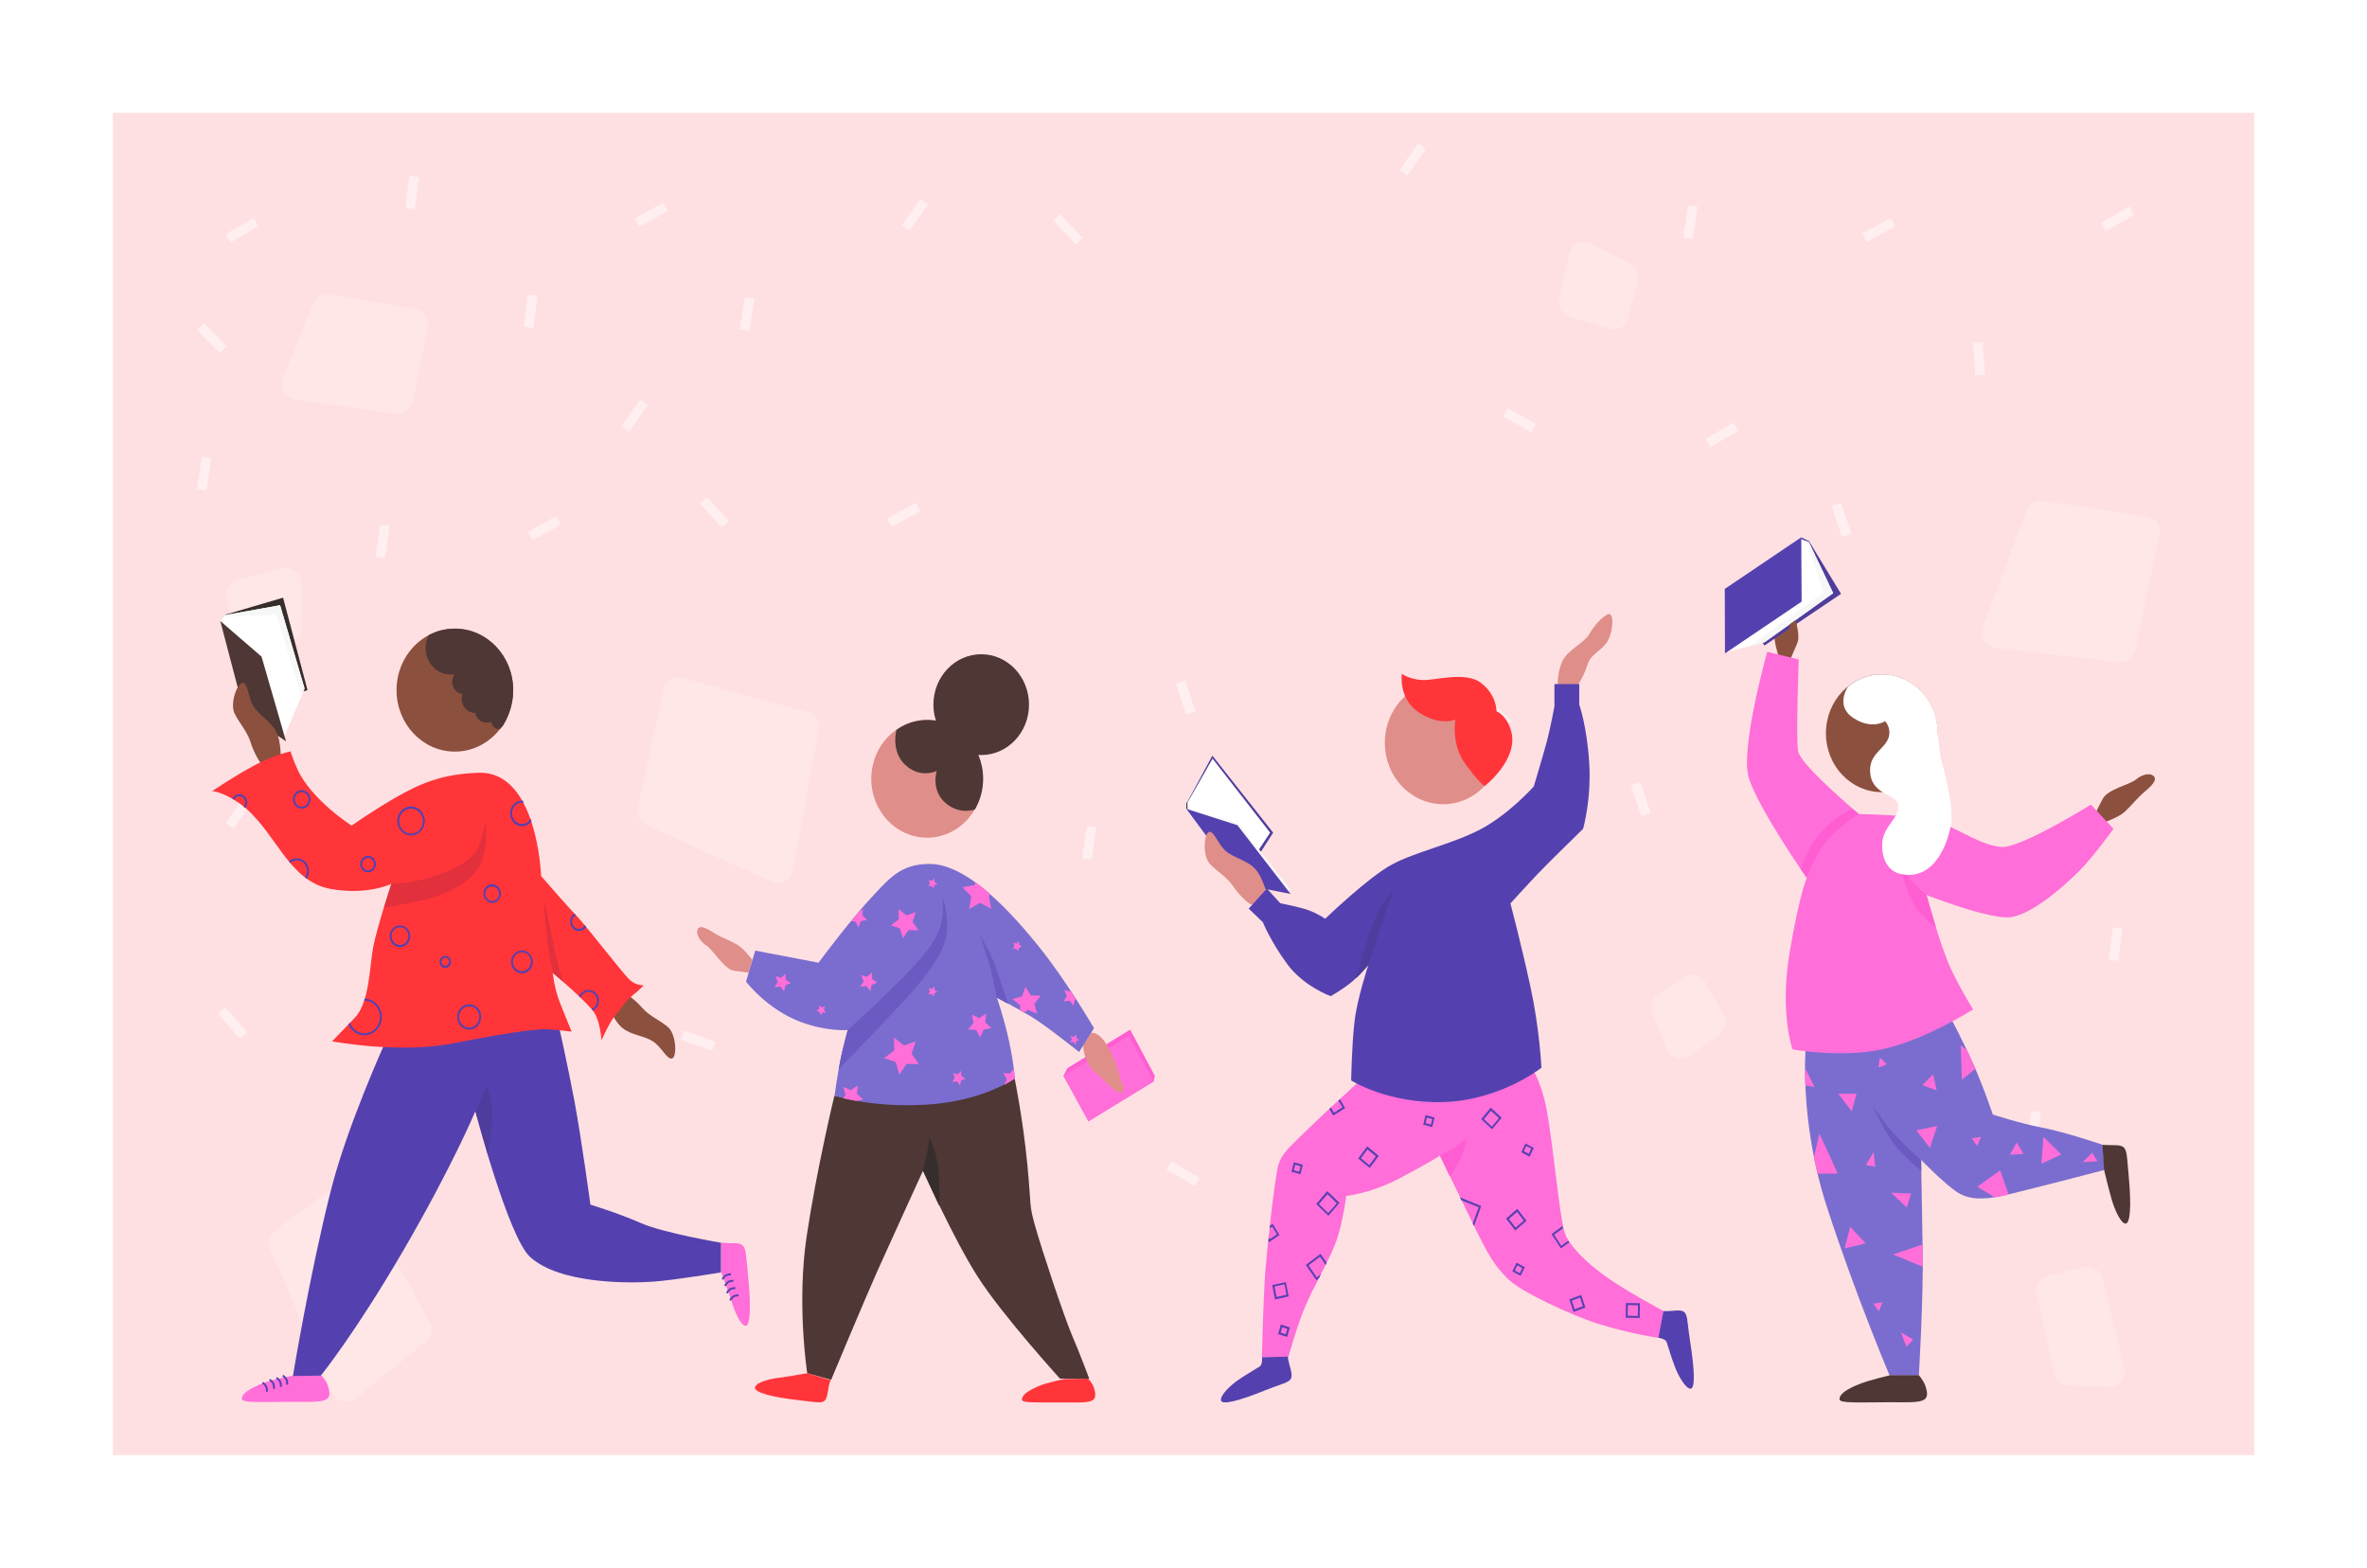 <svg width="1238" height="820" viewBox="0 0 1238 820" fill="none" xmlns="http://www.w3.org/2000/svg">
<g filter="url(#filter0_d_1269_2)">
<path d="M59 53H1179V755H59V53Z" fill="#FFE0E2"/>
</g>
<path fill-rule="evenodd" clip-rule="evenodd" d="M745.796 77.849L741.688 75L732 88.97L736.109 91.819L745.796 77.849ZM214.121 92L219.082 92.624L216.961 109.491L212 108.867L214.121 92ZM132.722 114L135.222 118.33L120.5 126.83L118 122.5L132.722 114ZM334.688 209L338.796 211.849L329.109 225.819L325 222.97L334.688 209ZM281.082 154.624L276.121 154L274 170.867L278.961 171.491L281.082 154.624ZM106.563 169L103 172.508L114.928 184.621L118.491 181.113L106.563 169ZM906.722 221L909.222 225.33L894.5 233.83L892 229.5L906.722 221ZM1116.22 112.33L1113.72 108L1099 116.5L1101.5 120.83L1116.22 112.33ZM1058.12 273L1063.08 273.624L1060.96 290.491L1056 289.867L1058.12 273ZM1110.08 485.624L1105.12 485L1103 501.867L1107.96 502.491L1110.08 485.624ZM924 352.508L927.563 349L939.491 361.113L935.928 364.621L924 352.508ZM778.563 365L775 368.508L786.928 380.621L790.491 377.113L778.563 365ZM278.397 282.537L276 278.149L290.92 270L293.316 274.388L278.397 282.537ZM196.384 291.228L201.329 291.969L203.849 275.157L198.905 274.416L196.384 291.228ZM107.945 256.553L103 255.812L105.52 239L110.465 239.741L107.945 256.553ZM566 448.812L570.945 449.553L573.465 432.741L568.52 432L566 448.812ZM627.308 616.004L624.736 620.292L610.157 611.549L612.729 607.261L627.308 616.004ZM377.638 275.815L381.282 272.392L369.645 260L366 263.423L377.638 275.815ZM481.303 104L485.412 106.849L475.724 120.819L471.616 117.97L481.303 104ZM466.397 275.537L464 271.149L478.92 263L481.316 267.388L466.397 275.537ZM332 114.149L334.397 118.537L349.316 110.388L346.92 106L332 114.149ZM391.945 172.969L387 172.228L389.52 155.416L394.465 156.157L391.945 172.969ZM562.638 127.815L566.282 124.392L554.645 112L551 115.423L562.638 127.815ZM205.093 493.542L200 492.823L202.516 476L207.609 476.719L205.093 493.542ZM132.228 419.308L128.007 416.449L118 430.394L122.221 433.254L132.228 419.308ZM243 339.541L247.896 338L253.287 354.173L248.391 355.713L243 339.541ZM619.896 356L615 357.541L620.391 373.713L625.287 372.173L619.896 356ZM976.397 126.537L974 122.149L988.92 114L991.316 118.388L976.397 126.537ZM1033.15 196.299L1038.14 195.961L1036.99 179L1032 179.338L1033.15 196.299ZM885.329 124.969L880.384 124.228L882.905 107.416L887.849 108.157L885.329 124.969ZM800.938 226.101L803.374 221.734L788.527 213.453L786.091 217.819L800.938 226.101ZM1064.94 598.553L1060 597.812L1062.52 581L1067.46 581.741L1064.94 598.553ZM962.896 263L958 264.541L963.391 280.713L968.287 279.173L962.896 263ZM853 410.541L857.896 409L863.287 425.173L858.391 426.713L853 410.541ZM357.788 539L356 543.688L372.408 549.594L374.195 544.905L357.788 539ZM357.225 372.696L360.916 369.296L372.97 381.897L369.28 385.297L357.225 372.696ZM385.1 385.632L383.444 380.895L367.095 386.962L368.752 391.698L385.1 385.632Z" fill="#FFEFF0"/>
<path fill-rule="evenodd" clip-rule="evenodd" d="M820.615 132.961C821.747 127.894 827.332 125.231 831.982 127.54L852.44 137.703C855.817 139.38 857.565 143.188 856.633 146.843L851.669 166.323C850.537 170.765 845.912 173.349 841.536 171.985L820.859 165.539C816.885 164.3 814.525 160.22 815.432 156.157L820.615 132.961ZM147.827 198.02C145.881 202.84 148.976 208.206 154.121 208.935L207.028 216.44C211.223 217.035 215.155 214.256 215.993 210.102L223.865 171.102C224.759 166.671 221.807 162.379 217.349 161.63L172.338 154.065C168.636 153.443 164.999 155.478 163.594 158.96L147.827 198.02ZM1036.99 327.968C1035.16 332.828 1038.38 338.118 1043.53 338.733L1107.97 346.419C1112.09 346.91 1115.89 344.179 1116.75 340.124L1129.49 279.644C1130.44 275.142 1127.4 270.77 1122.85 270.084L1068.65 261.916C1064.91 261.354 1061.3 263.475 1059.97 267.005L1036.99 327.968ZM414.628 455.366C413.679 460.47 408.193 463.332 403.464 461.19L338.073 431.583C334.637 430.028 332.755 426.285 333.554 422.599L347.007 360.592C347.979 356.112 352.509 353.363 356.931 354.57L422.582 372.48C426.598 373.576 429.103 377.568 428.341 381.661L414.628 455.366ZM173.682 728.255C175.778 733.12 181.937 734.641 186.057 731.312L222.845 701.589C225.864 699.15 226.697 694.896 224.821 691.499L187.006 623.017C184.675 618.795 179.167 617.58 175.276 620.43L143.894 643.414C140.886 645.617 139.799 649.608 141.274 653.033L173.682 728.255ZM883.603 552.139C879.347 555.119 873.425 553.315 871.552 548.47L864.175 529.377C862.814 525.857 864.099 521.865 867.257 519.799L880.669 511.025C884.527 508.501 889.715 509.752 891.998 513.757L901.633 530.653C903.679 534.242 902.656 538.799 899.271 541.169L883.603 552.139ZM1103.03 725.347C1108.33 725.521 1112.32 720.598 1111.07 715.455L1099.62 668.575C1098.58 664.282 1094.25 661.652 1089.96 662.7L1071.06 667.313C1066.82 668.348 1064.19 672.59 1065.16 676.847L1074.55 718.427C1075.35 721.979 1078.45 724.541 1082.09 724.661L1103.03 725.347ZM157.56 304.804C157.453 299.613 152.506 295.898 147.491 297.242L124.533 303.395C120.512 304.473 117.989 308.454 118.732 312.551L122.599 333.861C123.417 338.371 127.85 341.273 132.311 340.218L151.874 335.593C155.544 334.725 158.11 331.413 158.032 327.643L157.56 304.804Z" fill="#FFE6E7"/>
<g clip-path="url(#clip0_1269_2)">
<path d="M117.909 321.449L130.695 369.793L160.843 360.928L148.057 312.584L117.909 321.449Z" fill="#362E2D"/>
<path d="M115.2 324.759L117.8 321.701L146.5 316.535L159.3 360.083L148.5 385.706L128.3 371.787L115.2 324.759Z" fill="white"/>
<path d="M136.8 343.423L149.6 387.709L127.9 373.052L115.2 324.759L136.8 343.423Z" fill="#4E3734"/>
<path d="M117.8 322.545L144.6 321.49L157.6 364.09L159.3 360.083L146.5 316.535L118.6 321.49L117.8 322.545Z" fill="#F7F7F7"/>
<path d="M237.9 393.087C254.745 393.087 268.4 378.688 268.4 360.926C268.4 343.165 254.745 328.766 237.9 328.766C221.055 328.766 207.4 343.165 207.4 360.926C207.4 378.688 221.055 393.087 237.9 393.087Z" fill="#8C503E"/>
<path d="M377.2 665.342C377.2 665.342 381 675.36 382.7 680.843C384.4 686.326 387.4 693.18 389.9 693.39C392.4 693.601 392.9 683.373 391.3 667.768C389.7 652.267 390.9 650.053 382.8 650.159C379.2 650.159 377.2 649.842 377.2 649.842V665.342V665.342Z" fill="#FF6ED9"/>
<path d="M153.2 719.54C153.2 719.54 142.3 721.333 136.6 723.758C130.9 726.183 126.5 728.609 126.5 731.561C126.5 733.881 136.9 733.143 153.1 733.143C169.7 733.248 174.4 733.67 171.5 724.813C170.5 721.755 167.9 719.224 167.9 719.224L153.2 719.54Z" fill="#FF6ED9"/>
<path d="M268.4 360.926C268.4 343.106 254.7 328.766 237.9 328.766C233.3 328.766 228.9 329.82 225 331.824L224.2 332.246C223.2 334.249 222.6 336.463 222.6 338.889C222.6 346.586 228.5 352.807 235.8 352.807C236.4 352.807 237 352.702 237.7 352.702C236.9 353.756 236.5 355.127 236.5 356.603C236.5 359.872 238.9 362.613 241.9 363.035C241.6 363.879 241.5 364.722 241.5 365.566C241.5 369.573 244.6 372.841 248.4 372.841H248.5C249.1 375.794 251.5 377.903 254.5 377.903C255.3 377.903 256.1 377.692 256.8 377.481C257.2 379.695 259.1 381.382 261.3 381.382L263 379.695C266.3 374.423 268.4 367.886 268.4 360.926Z" fill="#4E3734"/>
<path d="M146.8 398.781C146.8 398.781 147.4 388.342 144.5 382.753C141.6 377.165 135.4 374.107 132.5 369.256C129.7 364.406 129.8 357.763 127.1 357.13C124.4 356.498 119.9 367.886 122.8 373.369C125.6 378.852 129.2 382.437 131 388.025C132.8 393.614 135.6 398.57 137.3 400.151C139.1 401.733 146.8 398.781 146.8 398.781Z" fill="#8C503E"/>
<path d="M317.3 524.153C317.3 524.153 320.8 533.96 325.7 537.755C330.5 541.551 337.4 541.657 341.9 544.926C346.4 548.089 348.8 554.205 351.5 553.572C354.2 552.939 353.8 540.602 349.1 536.912C344.4 533.116 339.7 531.429 335.9 527.106C332.1 522.782 327.6 519.514 325.4 518.776C323.2 518.038 317.3 524.153 317.3 524.153Z" fill="#8C503E"/>
<path d="M201.2 545.769C201.2 545.769 181.7 588.685 173.2 622.005C162 666.08 153.2 719.646 153.2 719.646L167.8 719.435C167.8 719.435 185.5 697.714 211.1 653.744C236.9 609.352 248.6 581.198 248.6 581.198C248.6 581.198 265.9 646.995 277.2 657.329C293 671.774 329.9 671.142 341.6 670.298C353.3 669.455 377.1 665.448 377.1 665.448V649.948C377.1 649.948 347.1 644.886 335.1 639.614C323.1 634.342 308.8 630.019 308.8 630.019C308.8 630.019 304 594.801 300.5 576.137C297 557.473 292.2 536.068 292.2 536.068L201.2 545.769Z" fill="#5441AF"/>
<path d="M248.7 581.093L254.5 568.229C254.5 568.229 257.8 575.083 257.4 583.834C257.1 592.586 255.3 604.29 255.3 604.29L248.7 581.093Z" fill="#4F3D9D"/>
<path d="M111 413.754C111 413.754 116.2 413.965 124.7 419.764C143.7 432.734 149.9 460.782 172.9 464.894C192.2 468.374 204.7 462.258 204.7 462.258C204.7 462.258 197.2 484.928 195.2 495.262C193.2 505.595 193.4 524.259 185.4 532.483C177.4 540.708 173.7 544.609 173.7 544.609C173.7 544.609 208.7 551.252 237 545.664C265.3 540.075 280.7 538.072 285.8 538.283C291 538.494 299 539.548 299 539.548C299 539.548 295.8 531.956 292.8 524.259C289.8 516.561 289.1 508.758 289.1 508.758C289.1 508.758 308.1 524.786 311.1 530.058C314.1 535.33 314.6 544.082 314.6 544.082C314.6 544.082 318.9 534.276 321.9 530.902C324.9 527.527 327.2 523.521 330.9 520.568C334.6 517.616 336.7 515.296 336.7 515.296C336.7 515.296 332.7 515.612 329.2 512.344C325.7 508.969 306 483.557 302 479.445C298 475.438 283 458.145 283 458.145C283 458.145 281.2 403.104 250.3 404.158C230.8 404.791 219.5 409.958 207.1 417.022C194.8 424.087 183.9 431.785 183.9 431.785C183.9 431.785 162.9 418.393 155.6 402.366C153.1 396.988 152 392.981 152 392.981C152 392.981 144.3 394.457 133.7 399.941C122.4 405.951 111 413.754 111 413.754Z" fill="#FF353A"/>
<path d="M204.7 462.258C204.7 462.258 215.6 461.941 225.9 458.673C236.2 455.298 247.3 450.132 250 443.489C252.7 436.846 253.9 430.097 253.9 430.097C253.9 430.097 255.8 441.169 251.4 451.608C247 462.047 232.8 467.108 227.5 469.112C222.2 471.115 200.8 474.7 200.8 474.7L204.7 462.258Z" fill="#E2303D"/>
<path d="M284.2 469.955C284.2 469.955 285.8 488.513 286.5 493.996C287.2 499.479 289.3 508.969 289.3 508.969L294.5 513.398C294.5 513.398 290.8 501.694 289.4 493.364C287.8 485.034 284.2 469.955 284.2 469.955Z" fill="#E2303D"/>
<path d="M245.4 538.494C241.9 538.494 239.1 535.541 239.1 531.851C239.1 528.16 241.9 525.208 245.4 525.208C248.9 525.208 251.7 528.16 251.7 531.851C251.7 535.541 248.9 538.494 245.4 538.494ZM245.4 526.262C242.5 526.262 240.1 528.793 240.1 531.851C240.1 534.909 242.5 537.439 245.4 537.439C248.3 537.439 250.7 534.909 250.7 531.851C250.7 528.793 248.4 526.262 245.4 526.262Z" fill="#5441AF"/>
<path d="M273 432.101C275 432.101 276.8 431.046 278 429.465C277.9 429.043 277.7 428.621 277.6 428.199C276.7 429.887 275 430.941 273.1 430.941C270.2 430.941 267.8 428.41 267.8 425.352C267.8 422.295 270.2 419.764 273.1 419.764C273.4 419.764 273.7 419.764 274 419.869C273.8 419.448 273.6 419.131 273.4 418.71C273.3 418.71 273.2 418.71 273.1 418.71C269.6 418.71 266.8 421.662 266.8 425.352C266.8 429.043 269.5 432.101 273 432.101Z" fill="#5441AF"/>
<path d="M190.6 541.446C195.6 541.446 199.7 537.123 199.7 531.851C199.7 526.578 195.7 522.361 190.7 522.255C190.6 522.572 190.5 522.993 190.4 523.31C190.5 523.31 190.5 523.31 190.6 523.31C195.1 523.31 198.7 527.106 198.7 531.851C198.7 536.596 195.1 540.392 190.6 540.392C187.2 540.392 184.2 538.072 183 534.908C182.7 535.225 182.5 535.436 182.2 535.752C183.7 539.126 186.9 541.446 190.6 541.446Z" fill="#5441AF"/>
<path d="M215 436.951C211 436.951 207.8 433.577 207.8 429.359C207.8 425.142 211 421.767 215 421.767C219 421.767 222.2 425.142 222.2 429.359C222.2 433.577 218.9 436.951 215 436.951ZM215 422.927C211.6 422.927 208.8 425.88 208.8 429.465C208.8 433.05 211.6 436.002 215 436.002C218.4 436.002 221.2 433.05 221.2 429.465C221.2 425.88 218.4 422.927 215 422.927Z" fill="#5441AF"/>
<path d="M157.8 422.927C155.3 422.927 153.2 420.713 153.2 418.077C153.2 415.441 155.3 413.226 157.8 413.226C160.3 413.226 162.4 415.441 162.4 418.077C162.4 420.713 160.3 422.927 157.8 422.927ZM157.8 414.281C155.8 414.281 154.2 415.968 154.2 418.077C154.2 420.186 155.8 421.873 157.8 421.873C159.8 421.873 161.4 420.186 161.4 418.077C161.4 415.968 159.8 414.281 157.8 414.281Z" fill="#5441AF"/>
<path d="M305.9 483.874C305.3 485.034 304.1 485.772 302.8 485.772C300.8 485.772 299.2 484.085 299.2 481.976C299.2 480.5 300 479.234 301.2 478.602C301 478.391 300.7 478.074 300.5 477.863C299.1 478.707 298.2 480.289 298.2 482.081C298.2 484.717 300.3 486.932 302.8 486.932C304.4 486.932 305.8 486.088 306.6 484.823C306.4 484.401 306.2 484.085 305.9 483.874Z" fill="#5441AF"/>
<path d="M257.4 472.169C254.9 472.169 252.8 469.955 252.8 467.319C252.8 464.683 254.9 462.469 257.4 462.469C259.9 462.469 262 464.683 262 467.319C262 469.955 260 472.169 257.4 472.169ZM257.4 463.628C255.4 463.628 253.8 465.316 253.8 467.424C253.8 469.533 255.4 471.22 257.4 471.22C259.4 471.22 261 469.533 261 467.424C261 465.316 259.4 463.628 257.4 463.628Z" fill="#5441AF"/>
<path d="M125.2 415.335C123.6 415.335 122.2 416.39 121.5 417.761C121.8 417.971 122.1 418.077 122.4 418.288C122.9 417.128 124 416.39 125.2 416.39C126.9 416.39 128.3 417.866 128.3 419.659C128.3 420.502 128 421.346 127.4 421.873C127.7 422.084 127.9 422.295 128.2 422.505C128.9 421.767 129.3 420.713 129.3 419.659C129.3 417.233 127.5 415.335 125.2 415.335Z" fill="#5441AF"/>
<path d="M209.2 495.367C206.2 495.367 203.8 492.836 203.8 489.673C203.8 486.51 206.2 483.979 209.2 483.979C212.2 483.979 214.6 486.51 214.6 489.673C214.6 492.836 212.2 495.367 209.2 495.367ZM209.2 484.928C206.8 484.928 204.8 487.037 204.8 489.568C204.8 492.098 206.8 494.207 209.2 494.207C211.6 494.207 213.6 492.098 213.6 489.568C213.6 487.037 211.7 484.928 209.2 484.928Z" fill="#5441AF"/>
<path d="M307.9 517.721C305.7 517.721 303.8 519.092 302.9 521.095C303.2 521.306 303.4 521.623 303.7 521.833C304.3 520.041 305.9 518.67 307.9 518.67C310.3 518.67 312.3 520.779 312.3 523.31C312.3 525.313 311.1 527 309.4 527.633C309.7 527.949 309.9 528.16 310.1 528.476C312 527.527 313.3 525.629 313.3 523.31C313.3 520.252 310.9 517.721 307.9 517.721Z" fill="#5441AF"/>
<path d="M192.5 456.247C190.2 456.247 188.4 454.349 188.4 451.924C188.4 449.499 190.2 447.601 192.5 447.601C194.8 447.601 196.6 449.499 196.6 451.924C196.6 454.349 194.8 456.247 192.5 456.247ZM192.5 448.656C190.8 448.656 189.4 450.132 189.4 451.924C189.4 453.717 190.8 455.193 192.5 455.193C194.2 455.193 195.6 453.717 195.6 451.924C195.6 450.132 194.2 448.656 192.5 448.656Z" fill="#5441AF"/>
<path d="M273 509.075C269.8 509.075 267.3 506.333 267.3 503.065C267.3 499.796 269.9 497.054 273 497.054C276.1 497.054 278.7 499.796 278.7 503.065C278.7 506.333 276.2 509.075 273 509.075ZM273 498.003C270.4 498.003 268.3 500.218 268.3 502.959C268.3 505.701 270.4 507.915 273 507.915C275.6 507.915 277.7 505.701 277.7 502.959C277.7 500.218 275.6 498.003 273 498.003Z" fill="#5441AF"/>
<path d="M232.9 506.228C231.2 506.228 229.9 504.752 229.9 503.064C229.9 501.272 231.3 499.901 232.9 499.901C234.5 499.901 235.9 501.377 235.9 503.064C235.9 504.752 234.6 506.228 232.9 506.228ZM232.9 500.85C231.8 500.85 230.9 501.799 230.9 502.959C230.9 504.119 231.8 505.068 232.9 505.068C234 505.068 234.9 504.119 234.9 502.959C234.9 501.799 234 500.85 232.9 500.85Z" fill="#5441AF"/>
<path d="M160.3 459.516C161.1 458.462 161.6 457.091 161.6 455.509C161.6 451.819 158.8 448.866 155.3 448.866C153.7 448.866 152.2 449.499 151.1 450.554C151.3 450.87 151.6 451.081 151.8 451.397C152.7 450.554 154 449.921 155.3 449.921C158.2 449.921 160.6 452.451 160.6 455.509C160.6 456.775 160.2 457.935 159.5 458.884C159.7 459.094 160 459.305 160.3 459.516Z" fill="#5441AF"/>
<path d="M137.3 723.126C137.3 723.126 138.4 723.758 139.1 724.918C139.8 726.078 139.6 727.871 139.6 727.871" stroke="#5441AF" stroke-miterlimit="10"/>
<path d="M141 721.544C141 721.544 142.1 722.177 142.8 723.336C143.5 724.496 143.3 726.289 143.3 726.289" stroke="#5441AF" stroke-miterlimit="10"/>
<path d="M144.6 720.595C144.6 720.595 145.7 721.228 146.4 722.387C147.1 723.547 146.9 725.34 146.9 725.34" stroke="#5441AF" stroke-miterlimit="10"/>
<path d="M147.9 719.435C147.9 719.435 149 720.068 149.7 721.228C150.4 722.387 150.2 724.18 150.2 724.18" stroke="#5441AF" stroke-miterlimit="10"/>
<path d="M381.9 680.105C381.9 680.105 382.4 678.839 383.5 678.101C384.6 677.363 386.3 677.468 386.3 677.468" stroke="#5441AF" stroke-miterlimit="10"/>
<path d="M380.2 676.309C380.2 676.309 380.7 675.043 381.8 674.305C382.9 673.567 384.6 673.672 384.6 673.672" stroke="#5441AF" stroke-miterlimit="10"/>
<path d="M379.2 672.513C379.2 672.513 379.7 671.247 380.8 670.509C381.9 669.771 383.6 669.876 383.6 669.876" stroke="#5441AF" stroke-miterlimit="10"/>
<path d="M377.9 669.138C377.9 669.138 378.4 667.873 379.5 667.135C380.6 666.397 382.3 666.502 382.3 666.502" stroke="#5441AF" stroke-miterlimit="10"/>
<path d="M634.1 395.196L665.9 435.475L651.1 458.462L620.5 420.397L634.1 395.196Z" fill="#4F3D9D"/>
<path d="M620.5 423.033L620.6 420.608L634.2 396.777L664.3 435.475L654 451.081L643.2 446.547L620.5 423.033Z" fill="white"/>
<path d="M673.5 466.792L675 465.316L647.8 430.519L620.5 422.295V423.033L628.2 433.472L673.5 466.792Z" fill="#F7F7F7"/>
<path d="M647.2 431.574L675 467.53L649.7 462.574L620.5 423.033L647.2 431.574Z" fill="#5441AF"/>
<path d="M620.5 420.397V423.033L621.1 423.244L621 419.342L620.5 420.397Z" fill="#362E2D"/>
<path d="M711.6 564.855C711.6 564.855 690.8 583.834 682.8 591.743C674.8 599.651 670.8 602.814 668.8 608.614C666.8 614.413 662.3 656.063 661.5 669.033C660.7 682.003 660 709.945 660 709.945H673.8C673.8 709.945 678.8 691.492 683.8 680.632C688.8 669.771 696.1 657.434 699.3 647.944C702.5 638.454 704.1 625.485 704.1 625.485C704.1 625.485 716.9 624.219 731.9 616.311C746.9 608.403 753.2 604.396 753.2 604.396C753.2 604.396 762.5 623.903 770.5 640.247C778.5 656.591 781.5 661.652 788.5 668.717C795.5 675.781 822.7 688.118 835.2 692.125C852.5 697.608 867.6 699.717 867.6 699.717L870.1 685.693C870.1 685.693 850.1 675.043 839.2 667.135C829.2 659.859 820.9 651.635 818.4 644.781C815.9 637.927 812.3 598.807 809.1 581.198C805.9 563.589 799.6 556.103 799.6 556.103L711.6 564.855Z" fill="#FF6ED9"/>
<path d="M753.1 604.396C753.1 604.396 757.2 602.393 760.7 600.073C764.2 597.753 767.1 595.222 767.1 595.222C767.1 595.222 766.3 601.022 763.8 606.083C761.3 611.144 758.3 615.362 758.3 615.362L753.1 604.396Z" fill="#FF5ED2"/>
<path d="M716.4 610.828L710.4 605.872L715.1 599.546L721.1 604.501L716.4 610.828ZM711.8 605.767L716.2 609.352L719.6 604.712L715.2 601.127L711.8 605.767Z" fill="#5441AF"/>
<path d="M680.2 614.097L675.5 612.831L676.7 607.876L681.4 609.141L680.2 614.097ZM676.7 612.093L679.5 612.831L680.2 609.879L677.4 609.141L676.7 612.093Z" fill="#5441AF"/>
<path d="M749.1 589.423L744.4 588.158L745.6 583.202L750.3 584.467L749.1 589.423ZM745.6 587.42L748.4 588.158L749.1 585.205L746.3 584.467L745.6 587.42Z" fill="#5441AF"/>
<path d="M694.8 635.818L688.4 629.702L694.2 622.954L700.6 629.07L694.8 635.818ZM689.8 629.702L694.7 634.447L699.2 629.281L694.3 624.536L689.8 629.702Z" fill="#5441AF"/>
<path d="M780.4 590.583L774.7 585.311L779.7 579.3L785.4 584.573L780.4 590.583ZM776.1 585.311L780.3 589.212L784 584.783L779.8 580.882L776.1 585.311Z" fill="#5441AF"/>
<path d="M673.2 699.19L668.5 697.714L669.9 692.758L674.6 694.234L673.2 699.19ZM669.8 696.976L672.5 697.819L673.3 694.972L670.6 694.129L669.8 696.976Z" fill="#5441AF"/>
<path d="M666.9 679.577L665.4 672.091L672.5 670.509L674 677.996L666.9 679.577ZM666.6 672.829L667.7 678.312L672.9 677.152L671.8 671.669L666.6 672.829Z" fill="#5441AF"/>
<path d="M664.2 640.985C664.2 641.407 664.1 641.934 664.1 642.356L665.4 641.512L667.9 645.519L664.1 648.155L663.6 647.417C663.5 647.944 663.5 648.577 663.4 649.104L663.7 649.631L669.2 645.941L665.7 640.141L664.2 640.985Z" fill="#5441AF"/>
<path d="M702.2 579.089L697.7 581.936L696.1 579.195C695.8 579.406 695.6 579.617 695.3 579.933L697.3 583.413L703.5 579.511L700.8 574.872C700.5 575.083 700.3 575.293 700 575.61L702.2 579.089Z" fill="#5441AF"/>
<path d="M792.5 643.516L787.7 637.294L793.6 632.233L798.4 638.454L792.5 643.516ZM789.2 637.505L792.7 642.039L797 638.349L793.5 633.815L789.2 637.505Z" fill="#5441AF"/>
<path d="M795.3 667.24L791 664.921L793.2 660.387L797.5 662.706L795.3 667.24ZM792.3 664.499L794.9 665.87L796.2 663.128L793.6 661.757L792.3 664.499Z" fill="#5441AF"/>
<path d="M800 604.923L795.7 602.603L797.9 598.069L802.2 600.389L800 604.923ZM797 602.076L799.6 603.447L800.9 600.705L798.3 599.335L797 602.076Z" fill="#5441AF"/>
<path d="M820.8 649.737C820.6 649.42 820.4 649.21 820.2 648.893L816.6 651.529L812.8 645.73L817.5 642.356C817.4 642.039 817.3 641.618 817.3 641.196L811.5 645.414L816.4 652.9L820.8 649.737Z" fill="#5441AF"/>
<path d="M857.6 689.278L850.3 689.173L850.4 681.475L857.7 681.581L857.6 689.278ZM851.3 688.118L856.6 688.224L856.7 682.635L851.4 682.53L851.3 688.118Z" fill="#5441AF"/>
<path d="M823 686.115L820.8 679.577L827 677.258L829.2 683.795L823 686.115ZM822.1 680.21L823.6 684.744L827.9 683.162L826.4 678.628L822.1 680.21Z" fill="#5441AF"/>
<path d="M764.3 627.699L773.4 631.39L770.3 639.93C770.3 640.036 770.4 640.141 770.4 640.141C770.6 640.458 770.7 640.774 770.9 641.196L774.7 630.757L763.6 626.223C763.8 626.75 764 627.172 764.3 627.699Z" fill="#5441AF"/>
<path d="M683 661.546L688.5 669.56L689.8 668.506C690.2 667.768 690.5 667.135 690.9 666.397L688.7 668.084L684.4 661.757L690.4 657.223L693.4 661.546C693.6 661.23 693.7 660.808 693.9 660.492L690.7 655.747L683 661.546Z" fill="#5441AF"/>
<path d="M754.8 420.608C771.645 420.608 785.3 406.209 785.3 388.447C785.3 370.686 771.645 356.287 754.8 356.287C737.955 356.287 724.3 370.686 724.3 388.447C724.3 406.209 737.955 420.608 754.8 420.608Z" fill="#DF8E89"/>
<path d="M660.1 709.84C660.1 709.84 660.4 713.847 658.8 714.69C655.7 716.588 650.6 719.646 647.7 721.649C643.4 724.602 638.1 729.769 638.6 732.405C639.1 734.935 648.2 732.616 661.4 727.238C674.6 721.966 677.1 723.442 674.8 715.217C673.8 711.527 673.5 709.523 673.5 709.523L660.1 709.84Z" fill="#5441AF"/>
<path d="M867.4 699.612C867.4 699.612 871.1 700.139 871.7 701.931C872.8 705.517 874.7 711.421 876 714.796C877.9 719.857 881.7 726.289 884.2 726.289C886.7 726.289 886.3 716.377 884 701.721C881.7 687.064 883.6 684.744 875.5 685.482C871.9 685.799 870 685.693 870 685.693L867.4 699.612Z" fill="#5441AF"/>
<path d="M662.9 468.69C662.9 468.69 660.6 458.567 656.2 454.139C651.9 449.71 645.1 448.656 641 444.965C636.9 441.275 635.2 434.842 632.5 435.053C629.8 435.264 628.7 447.601 632.9 451.924C637.1 456.248 641.6 458.567 644.9 463.418C648.2 468.268 652.3 472.064 654.3 473.013C656.3 473.962 662.9 468.69 662.9 468.69Z" fill="#DF8E89"/>
<path d="M814.7 358.079C814.7 358.079 814.5 350.909 817.4 345.321C820.3 339.732 828.5 336.358 831.3 331.508C834.1 326.657 838.7 321.807 841.4 321.174C844.1 320.541 843.9 329.293 841.1 334.776C838.3 340.259 832.2 341.63 830.4 347.324C828.6 353.018 825.8 357.869 824.2 359.45C822.5 360.926 814.7 358.079 814.7 358.079Z" fill="#DF8E89"/>
<path d="M733.2 352.385C733.2 352.385 731.2 365.566 742.3 372.736C753.4 379.906 761.2 376.321 761.2 376.321C761.2 376.321 758.9 389.08 766.1 399.097C773.3 409.114 776.5 411.118 776.5 411.118C776.5 411.118 794.4 397.304 790.4 382.437C788.1 374.001 782.7 371.998 782.7 371.998C782.7 371.998 783 363.668 774.7 357.236C766.4 350.804 750.4 356.076 743.7 355.654C737 355.232 733.2 352.385 733.2 352.385Z" fill="#FF353A"/>
<path d="M653.1 475.227L662.6 464.683L669.6 472.38C669.6 472.38 679.4 474.278 684.2 475.965C689 477.653 693.1 480.5 693.1 480.5C693.1 480.5 716 458.462 728.2 452.03C740.4 445.492 759.4 441.485 774.2 433.788C789 426.091 802.2 411.328 802.2 411.328C802.2 411.328 807.2 394.668 809 387.92C810.8 381.277 813 369.467 813 369.467V357.763H826V368.518C826 368.518 830 379.801 831.2 398.886C832.4 418.077 828 433.472 828 433.472C828 433.472 810.5 450.554 804.3 456.986C798.1 463.523 790 472.486 790 472.486C790 472.486 795.7 494.102 800.5 516.245C805.3 538.388 806.2 558.423 806.2 558.423C806.2 558.423 784.9 575.294 755.5 576.348C726.1 577.402 706.7 565.065 706.7 565.065C706.7 565.065 707 546.824 708.4 534.698C709.7 522.572 715.7 504.646 715.7 504.646C715.7 504.646 710.7 510.656 706 514.347C701.3 518.038 696 520.99 696 520.99C696 520.99 681.8 515.929 673.2 504.119C664.5 492.309 660.5 482.292 660.5 482.292L653.1 475.227Z" fill="#5441AF"/>
<path d="M715.7 504.752C715.7 504.752 721.3 487.564 724.5 478.074C727.7 468.584 729.2 464.999 729.2 464.999C729.2 464.999 721.4 472.802 717 485.772C712.6 498.741 709.3 511.711 709.3 511.711L715.7 504.752Z" fill="#4F3D9D"/>
<path d="M556.2 562.64L558.3 558.633L591.1 538.494L604 562.64L603.4 565.593L569.3 586.471L556.2 562.64Z" fill="#FF5ED2"/>
<path d="M590.429 541.824L556.222 562.649L569.222 586.39L603.429 565.565L590.429 541.824Z" fill="#FF6ED9"/>
<path d="M422.2 718.17C422.2 718.17 416.6 682.002 421.9 646.573C427.3 610.617 436.4 573.079 436.4 573.079C436.4 573.079 465.2 579.406 485.7 575.399C506.2 571.392 530.7 564.116 530.7 564.116C530.7 564.116 534.9 584.467 537.3 608.719C539.6 632.971 538.1 629.281 541.4 641.196C544.7 653.111 556.3 687.907 560.6 698.135C565 708.363 569.7 721.017 569.7 721.017H554.4C554.4 721.017 524.2 687.802 511.4 667.768C498.6 647.733 482.8 612.199 482.8 612.199C482.8 612.199 465.8 649.315 458.9 664.71C452 680.21 434.7 721.649 434.7 721.649L422.2 718.17Z" fill="#4E3734"/>
<path d="M484.9 438.111C501.027 438.111 514.1 424.326 514.1 407.322C514.1 390.317 501.027 376.532 484.9 376.532C468.773 376.532 455.7 390.317 455.7 407.322C455.7 424.326 468.773 438.111 484.9 438.111Z" fill="#DF8E89"/>
<path d="M509.9 423.349C512.6 418.709 514.2 413.121 514.2 407.322C514.2 390.24 501.1 376.532 485 376.532C479 376.532 473.5 378.43 468.9 381.699C468.9 381.699 465.7 392.77 473.5 400.046C481.4 407.427 489.9 403.209 489.9 403.209C489.9 403.209 486.6 413.859 495.2 420.502C502.5 426.196 509.9 423.349 509.9 423.349Z" fill="#4E3734"/>
<path d="M513.2 394.879C527.007 394.879 538.2 383.077 538.2 368.518C538.2 353.96 527.007 342.157 513.2 342.157C499.393 342.157 488.2 353.96 488.2 368.518C488.2 383.077 499.393 394.879 513.2 394.879Z" fill="#4E3734"/>
<path d="M486.1 594.801C486.1 594.801 485.1 601.971 484.3 605.767C483.5 609.563 482.7 612.304 482.7 612.304L491.3 630.757C491.3 630.757 491.7 615.468 490.1 606.927C488.5 598.386 486.1 594.801 486.1 594.801Z" fill="#362E2D"/>
<path d="M422.2 718.17C422.2 718.17 412.3 719.962 407.2 720.595C402.1 721.228 395.5 723.02 394.9 725.551C394.3 728.081 403.1 730.612 416.9 732.194C430.7 733.67 431.9 735.357 433.1 727.132C433.6 723.336 434.5 721.86 434.5 721.86L422.2 718.17Z" fill="#FF353A"/>
<path d="M556.9 721.228C556.9 721.228 547.8 722.915 543 725.024C538.2 727.132 534.5 729.347 534.5 731.983C534.5 733.986 543.2 733.354 556.8 733.459C570.7 733.564 574.6 733.881 572.2 725.973C571.4 723.231 569.1 721.017 569.1 721.017L556.9 721.228Z" fill="#FF353A"/>
<path d="M393.5 502.01C393.5 502.01 388.9 496 385.7 494.102C382.5 492.204 377 490.095 374.4 488.513C371.8 486.932 366.6 483.241 365.1 485.666C363.6 488.091 365.9 492.309 369.5 494.524C373.1 496.843 378.7 506.966 384 507.704C389.3 508.442 391.6 508.653 391.6 508.653L393.5 502.01Z" fill="#DF8E89"/>
<path d="M570.6 540.286C570.6 540.286 572.9 539.337 576.3 542.922C579.7 546.507 582.9 554.732 584.1 557.79C585.3 560.848 585.6 563.906 586.7 566.014C587.8 568.229 588.1 570.548 586.7 571.392C585.3 572.236 581.1 568.861 577.8 565.382C574.5 561.902 570.5 559.582 568.4 554.837C566.4 550.303 566.6 546.613 566.6 546.613L570.6 540.286Z" fill="#DF8E89"/>
<path d="M395 497.16C395 497.16 410.6 500.112 416.1 501.167C421.6 502.221 428.1 503.486 428.1 503.486C428.1 503.486 443.6 482.608 454.2 471.115C464.8 459.727 470.6 451.819 486.3 451.819C506.5 451.819 530.2 478.812 543.1 494.734C558 513.187 572.2 537.755 572.2 537.755L564.4 550.198C564.4 550.198 546.3 535.752 539.1 531.534C531.9 527.317 521.4 521.728 521.4 521.728C521.4 521.728 525.2 532.589 527.8 544.715C530.4 556.841 530.8 564.011 530.8 564.011C530.8 564.011 514.1 575.926 484.7 577.719C455.3 579.511 436.5 572.974 436.5 572.974C436.5 572.974 438.1 561.059 439.8 553.256C441.5 545.558 443.4 538.704 443.4 538.704C443.4 538.704 432.8 539.653 419.1 534.592C401.3 528.055 390.2 513.398 390.2 513.398L395 497.16Z" fill="#7B6DCF"/>
<path d="M443.3 538.81C443.3 538.81 440.8 548.3 440.1 551.674C439.4 555.048 438.6 559.266 438.6 559.266C438.6 559.266 470 526.895 476.8 518.986C483.6 511.078 495.7 497.054 495.4 484.717C495.1 472.38 492.8 469.639 492.8 469.639C492.8 469.639 494.2 477.547 491.5 485.666C487.7 496.949 471.9 511.605 464.4 518.986C458.2 525.208 443.3 538.81 443.3 538.81Z" fill="#6A5AC1"/>
<path d="M512.4 488.619C512.4 488.619 516.5 501.061 518.1 506.86C519.7 512.66 521.3 521.728 521.3 521.728L527.3 524.997C527.3 524.997 523 511.816 520.3 504.541C517.6 497.265 512.4 488.619 512.4 488.619Z" fill="#6A5AC1"/>
<path d="M515.8 530.164L515.3 534.698L518.5 537.65L514.4 538.494L512.7 542.606L510.6 538.704L506.3 538.388L509.2 535.014L508.3 530.691L512.1 532.483L515.8 530.164Z" fill="#FF6ED9"/>
<path d="M530.7 564.116C530.7 564.116 530.6 562.324 530.2 558.95L528.2 561.48L524.7 561.164L526.6 564.327L525.3 567.385C528.9 565.382 530.7 564.116 530.7 564.116Z" fill="#FF6ED9"/>
<path d="M447.4 481.976L449 484.928L450.3 481.765L453.5 481.027L451 478.812L451.4 475.438L449.4 476.704C448 478.285 446.6 479.972 445.2 481.765L447.4 481.976Z" fill="#FF6ED9"/>
<path d="M448 575.821L451.5 574.977L448.2 572.13L448.6 567.701L445 570.127L441.1 568.44L442.2 572.763L440.9 574.344C442.7 574.766 445.1 575.293 448 575.821Z" fill="#FF6ED9"/>
<path d="M498.4 561.164L500.8 561.902L502.7 560.11L502.8 562.746L505 564.116L502.7 565.065L502.1 567.596L500.5 565.593L498.1 565.804L499.4 563.589L498.4 561.164Z" fill="#FF6ED9"/>
<path d="M450.4 510.024L453.5 510.867L456 508.653L456.2 512.133L458.9 513.82L455.9 515.085L455.2 518.354L453.1 515.718L449.9 516.034L451.7 513.187L450.4 510.024Z" fill="#FF6ED9"/>
<path d="M560.1 518.354L559.8 518.565L556.7 517.721L558 520.884L556.3 523.731L559.5 523.415L561.5 526.051L562.2 522.782L562.8 522.572C562 521.201 561.1 519.83 560.1 518.354Z" fill="#FF6ED9"/>
<path d="M485.7 516.772L487.4 517.194L488.7 516.034L488.8 517.827L490.3 518.776L488.7 519.408L488.3 521.201L487.2 519.83L485.5 520.041L486.4 518.459L485.7 516.772Z" fill="#FF6ED9"/>
<path d="M427 528.687L428.4 527.633V525.84L429.8 526.895L431.4 526.262L430.9 528.055L432 529.531H430.2L429.2 531.007L428.7 529.215L427 528.687Z" fill="#FF6ED9"/>
<path d="M559.9 541.868L561.6 542.29L562.9 541.13L563 542.922L564.5 543.871L562.9 544.609L562.5 546.402L561.4 544.926L559.7 545.137L560.6 543.555L559.9 541.868Z" fill="#FF6ED9"/>
<path d="M485.7 460.149L487.4 460.676L488.7 459.411L488.8 461.309L490.3 462.258L488.7 462.89L488.3 464.683L487.2 463.312L485.5 463.418L486.4 461.836L485.7 460.149Z" fill="#FF6ED9"/>
<path d="M529.9 493.047L531.6 493.469L532.9 492.309L533 494.102L534.5 495.051L532.9 495.683L532.5 497.476L531.4 496.105L529.6 496.316L530.6 494.734L529.9 493.047Z" fill="#FF6ED9"/>
<path d="M405.6 510.551L408.5 511.395L410.8 509.286L411 512.449L413.6 514.136L410.8 515.296L410.1 518.459L408.2 515.929L405.1 516.245L406.8 513.503L405.6 510.551Z" fill="#FF6ED9"/>
<path d="M467.6 542.606L472.8 546.824L478.9 544.609L476.8 551.041L480.6 556.524L474.2 556.419L470.4 562.008L468.5 555.47L462.4 553.361L467.7 549.46L467.6 542.606Z" fill="#FF6ED9"/>
<path d="M470 475.438L474.1 478.707L479 477.02L477.3 482.081L480.4 486.51L475.2 486.404L472.2 490.728L470.7 485.561L465.9 483.979L470.1 480.816L470 475.438Z" fill="#FF6ED9"/>
<path d="M539.1 520.568L536.3 516.034L534.6 521.095L529.6 522.466L533.6 525.84L533.5 528.476C534.2 528.898 534.9 529.215 535.5 529.636L537.6 528.16L542.4 530.164L541 524.997L544.3 520.779L539.1 520.568Z" fill="#FF6ED9"/>
<path d="M506.9 475.438L512.6 472.17L518.4 475.227L517.2 468.479L518 467.635C515.5 465.421 512.9 463.312 510.3 461.414L509.7 462.89L503.3 464.05L508 468.69L506.9 475.438Z" fill="#FF6ED9"/>
<path d="M944.5 546.507C944.5 546.507 940.7 585.522 955.5 631.179C970.3 676.836 988.3 719.33 988.3 719.33H1003.6C1003.6 719.33 1006.1 679.156 1005.6 652.795C1005.1 626.434 1004.8 606.61 1004.8 606.61C1004.8 606.61 1016.7 618.842 1023.3 623.27C1029.9 627.699 1037.7 627.383 1046.8 625.485C1055.9 623.587 1100.7 611.882 1100.7 611.882L1099.7 598.702C1099.7 598.702 1080.2 592.059 1068.1 589.739C1056 587.419 1042.3 582.885 1042.3 582.885C1042.3 582.885 1036.4 565.276 1029.4 550.62C1022.4 535.963 1019.6 531.218 1019.6 531.218L944.5 546.507Z" fill="#7B6DCF"/>
<path d="M1004.8 606.61C1004.8 606.61 995.9 599.018 989.9 592.164C983.9 585.311 979.3 577.824 979.3 577.824C979.3 577.824 985.7 593.535 993.9 602.076C1001.5 610.09 1004.9 612.093 1004.9 612.093L1004.8 606.61Z" fill="#6A5AC1"/>
<path d="M997.3 631.495L989.1 623.798L999.5 624.219L997.3 631.495Z" fill="#FF6ED9"/>
<path d="M975.9 609.352L979.9 602.603L980.8 610.09L975.9 609.352Z" fill="#FF6ED9"/>
<path d="M997.1 704.357L994.3 696.87L1000.6 700.561L997.1 704.357Z" fill="#FF6ED9"/>
<path d="M1011.1 561.902L1012.9 570.232L1005.4 567.491L1011.1 561.902Z" fill="#FF6ED9"/>
<path d="M979.8 681.792L984.6 681.159L982.6 685.798L979.8 681.792Z" fill="#FF6ED9"/>
<path d="M1031.3 595.328L1036.2 594.59L1034.1 599.335L1031.3 595.328Z" fill="#FF6ED9"/>
<path d="M1051.2 603.974L1054.8 597.437L1058.4 603.447L1051.2 603.974Z" fill="#FF6ED9"/>
<path d="M1089.3 607.77L1094.3 602.814L1097.1 607.348L1089.3 607.77Z" fill="#FF6ED9"/>
<path d="M982.5 558.317L983.2 553.15L986.9 556.63L982.5 558.317Z" fill="#FF6ED9"/>
<path d="M967.7 641.618L975.8 650.264L964.8 652.9L967.7 641.618Z" fill="#FF6ED9"/>
<path d="M1013.2 588.896L1009.4 600.389L1002.3 591.11L1013.2 588.896Z" fill="#FF6ED9"/>
<path d="M1068.8 594.59L1078.1 603.763L1067.7 608.614L1068.8 594.59Z" fill="#FF6ED9"/>
<path d="M961.5 572.025L968.5 581.198L971 572.025H961.5Z" fill="#FF6ED9"/>
<path d="M1029.4 550.62C1029.2 550.092 1028.9 549.671 1028.7 549.143L1025.5 546.613L1026.1 564.749L1033.2 558.95C1032 556.208 1030.7 553.361 1029.4 550.62Z" fill="#FF6ED9"/>
<path d="M944.1 559.688C944.1 562.113 944.2 564.749 944.3 567.702L949 568.44L944.5 559.371L944.1 559.688Z" fill="#FF6ED9"/>
<path d="M1005.6 662.495C1005.6 659.121 1005.6 655.852 1005.5 652.795C1005.5 652.162 1005.5 651.529 1005.5 650.897L990.1 656.063L1005.6 662.495Z" fill="#FF6ED9"/>
<path d="M1046.1 612.093L1034.2 620.634L1043.3 626.223C1044.4 626.012 1045.5 625.801 1046.7 625.59C1047.6 625.379 1049 625.063 1050.6 624.747L1046.1 612.093Z" fill="#FF6ED9"/>
<path d="M950.6 613.78H961.2L951.6 592.903L948.7 605.45C949.4 608.192 950 610.933 950.6 613.78Z" fill="#FF6ED9"/>
<path d="M984.2 414.281C1000.33 414.281 1013.4 400.496 1013.4 383.491C1013.4 366.487 1000.33 352.702 984.2 352.702C968.073 352.702 955 366.487 955 383.491C955 400.496 968.073 414.281 984.2 414.281Z" fill="#8C503E"/>
<path d="M1100.5 611.882C1100.5 611.882 1103.1 622.849 1104.7 628.121C1106.3 633.288 1109.3 639.825 1111.7 639.93C1114.2 640.036 1114.8 630.335 1113.4 615.573C1112 600.811 1113.2 598.807 1105.1 598.913C1101.5 598.913 1099.6 598.702 1099.6 598.702L1100.5 611.882Z" fill="#4E3734"/>
<path d="M988.3 719.33C988.3 719.33 977.9 721.649 972.2 723.969C966.5 726.289 962.1 728.82 962.1 731.772C962.1 734.092 972.5 733.354 988.7 733.354C1005.3 733.459 1010 733.881 1007.1 725.024C1006.1 721.966 1003.6 719.224 1003.6 719.224H988.3V719.33Z" fill="#4E3734"/>
<path d="M930.1 342.79C930.1 342.79 927.7 335.304 928 331.191C928.3 327.079 929.5 320.752 929.7 317.378C929.9 314.004 929.7 307.15 932.5 306.939C935.3 306.728 937.4 311.051 937.3 315.691C937.2 320.331 942.3 330.98 940 336.463C937.7 341.946 936.6 344.266 936.6 344.266L930.1 342.79Z" fill="#8C503E"/>
<path d="M1101.1 429.887C1101.1 429.887 1108.2 427.356 1111.1 424.72C1114 422.084 1118.1 417.233 1120.6 415.019C1123.1 412.805 1128.4 408.798 1126.8 406.373C1125.2 403.947 1120.7 404.686 1117.2 407.638C1113.8 410.485 1102.6 412.594 1099.8 417.761C1097 422.927 1096 425.352 1096 425.352L1101.1 429.887Z" fill="#8C503E"/>
<path d="M924.3 340.892L940.8 344.899C940.8 344.899 939.2 387.287 940.5 393.087C942.3 400.679 972.3 425.774 972.3 425.774C972.3 425.774 1004.8 426.091 1015.3 430.308C1025.8 434.526 1036.8 442.223 1046.8 442.962C1056.8 443.7 1093.6 420.818 1093.6 420.818L1105.4 433.472C1105.4 433.472 1094.9 448.128 1087.6 455.404C1078.1 464.894 1062.6 478.074 1051.8 479.656C1041 481.238 1007.5 468.057 1007.5 468.057C1007.5 468.057 1015 495.473 1020.7 507.388C1026.5 519.303 1032 527.949 1032 527.949C1032 527.949 1006.1 544.293 984.2 548.827C962.3 553.361 937.5 548.827 937.5 548.827C937.5 548.827 930.7 529.531 936 498.214C941.3 466.897 945 459.2 945 459.2C945 459.2 918.7 421.556 914.5 406.162C910.3 390.767 924.3 340.892 924.3 340.892Z" fill="#FF6ED9"/>
<path d="M993.8 452.241C993.8 452.241 998.6 459.938 1002 463.101C1005.3 466.159 1007.6 468.057 1007.6 468.057L1012.7 485.35C1012.7 485.35 1003.4 478.074 999.9 470.904C996.2 463.629 993.8 452.241 993.8 452.241Z" fill="#FF5ED2"/>
<path d="M945 458.989C945 458.989 948.6 448.339 954.9 440.536C962.1 431.785 972.2 425.774 972.2 425.774L968.9 423.033C968.9 423.033 959.8 426.723 951.7 436.213C944.7 444.438 941.8 454.56 941.8 454.56L945 458.989Z" fill="#FF5ED2"/>
<path d="M1013.5 383.491C1013.5 366.409 1000.4 352.702 984.3 352.702C977.7 352.702 971.5 355.021 966.6 359.028C966.6 359.028 959.5 369.045 969.3 375.478C979.1 381.91 985.9 377.165 985.9 377.165C985.9 377.165 988.4 379.484 988.2 383.597C987.7 391.294 977.9 393.087 978.1 402.998C978.4 416.706 992.9 414.597 992.9 421.873C992.9 428.199 985.2 432.101 984.5 440.536C983.8 449.183 987.7 455.615 993.7 456.986C1013.3 461.52 1019.5 437.478 1020.5 430.73C1021.5 423.982 1019.1 410.907 1015.5 398.148C1014.4 394.036 1013.5 383.491 1013.5 383.491Z" fill="white"/>
<path d="M946.034 282.78L905.936 309.828L922.803 337.63L962.902 310.582L946.034 282.78Z" fill="#4F3D9D"/>
<path d="M942.1 281L945.7 282.687L958.8 310.208L923 335.831L903.3 340.892V307.994L942.1 281Z" fill="white"/>
<path d="M942.3 314.637L902.2 341.736L902.1 307.994L942.1 281L942.3 314.637Z" fill="#5441AF"/>
<path d="M942.1 281L945.9 282.898L946.1 283.531L942.1 281.949V281Z" fill="#4F3D9D"/>
<path d="M944.9 283.003L953.8 309.786L915.6 337.729L923 335.831L958.8 310.208L946.1 283.531L944.9 283.003Z" fill="#F7F7F7"/>
<path d="M935.5 334.038L936.2 326.341L939.1 324.337L939.9 327.501L935.5 334.038Z" fill="#8C503E"/>
<rect width="5.129" height="17.498" transform="matrix(-0.711 0.704 -0.665 -0.747 129.282 539.751)" fill="#FFEFF0"/>
</g>
<defs>
<filter id="filter0_d_1269_2" x="0" y="0" width="1238" height="820" filterUnits="userSpaceOnUse" color-interpolation-filters="sRGB">
<feFlood flood-opacity="0" result="BackgroundImageFix"/>
<feColorMatrix in="SourceAlpha" type="matrix" values="0 0 0 0 0 0 0 0 0 0 0 0 0 0 0 0 0 0 127 0" result="hardAlpha"/>
<feOffset dy="6"/>
<feGaussianBlur stdDeviation="29.5"/>
<feColorMatrix type="matrix" values="0 0 0 0 0.208 0 0 0 0 0.191 0 0 0 0 0.329 0 0 0 0.08 0"/>
<feBlend mode="normal" in2="BackgroundImageFix" result="effect1_dropShadow_1269_2"/>
<feBlend mode="normal" in="SourceGraphic" in2="effect1_dropShadow_1269_2" result="shape"/>
</filter>
<clipPath id="clip0_1269_2">
<rect width="1016.1" height="452.459" fill="white" transform="translate(111 281)"/>
</clipPath>
</defs>
</svg>
